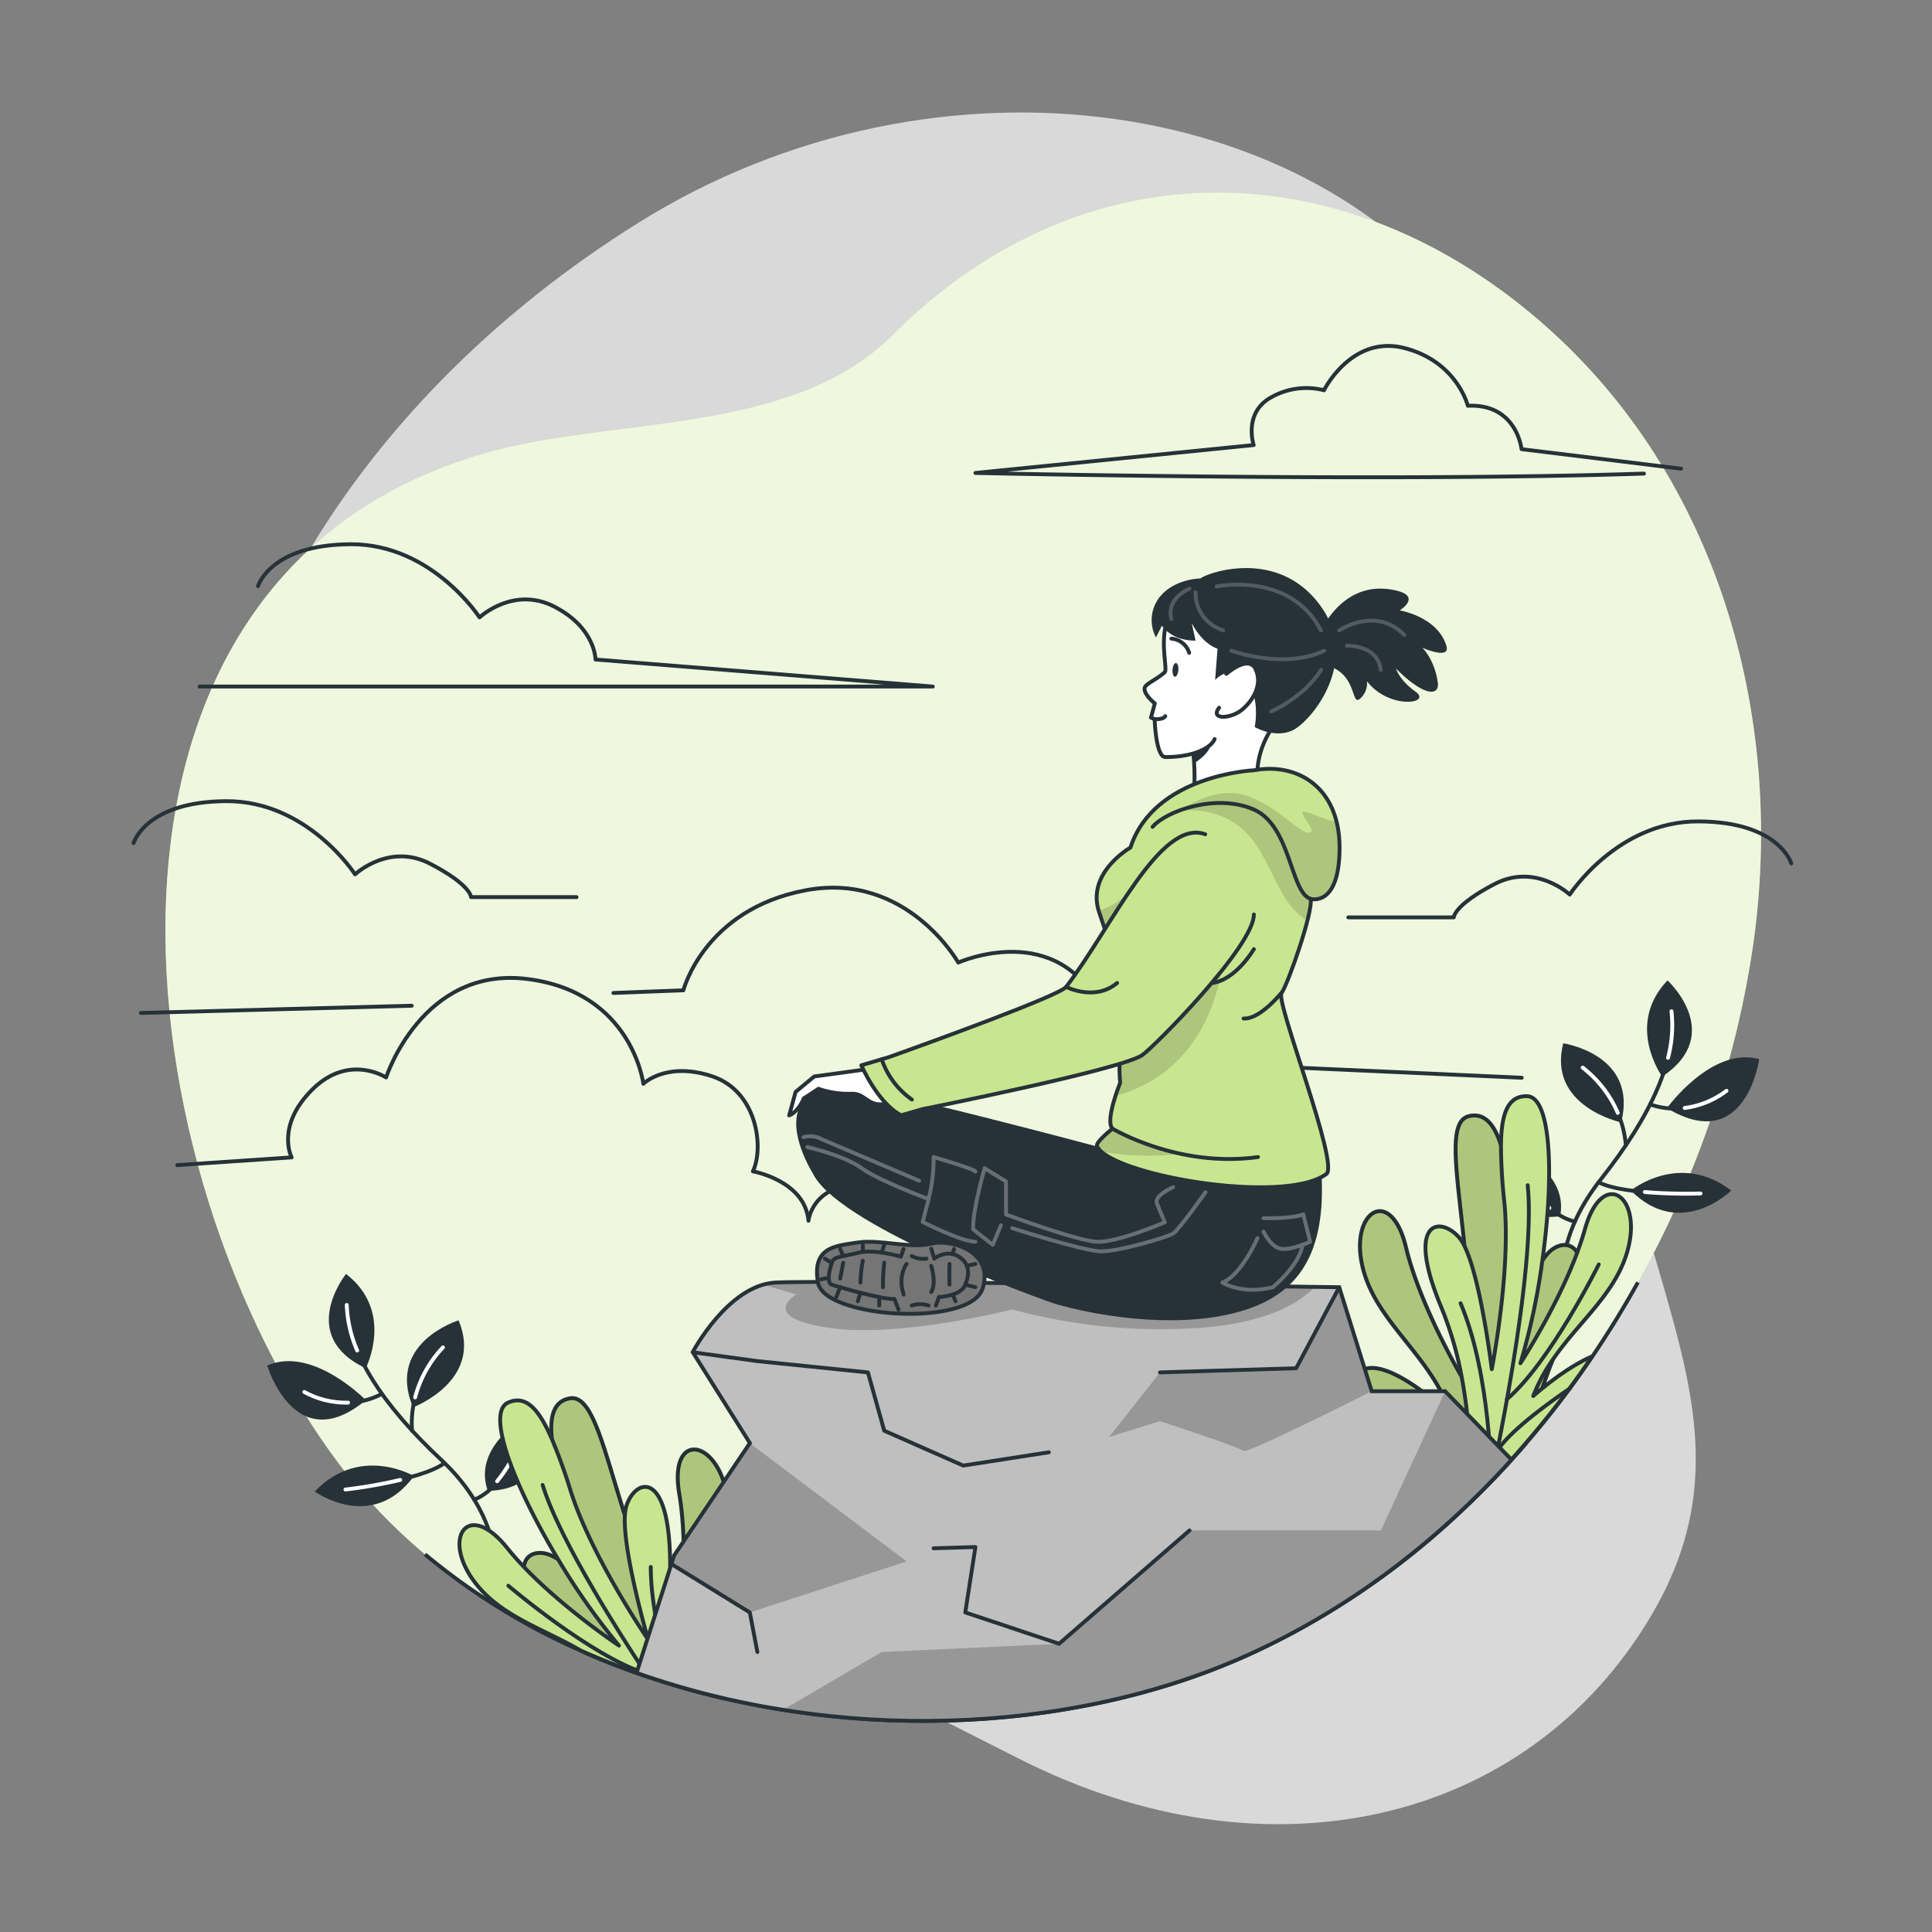 <svg xmlns="http://www.w3.org/2000/svg" xmlns:xlink="http://www.w3.org/1999/xlink" viewBox="0 0 500 500"><rect x="0" y="0" width="500" height="500" fill="#808080" stroke="none"/><defs><clipPath id="freepik--clip-path--inject-38"><path d="M164.74,432.94c51.17,18.1,111.58,16.3,157.84-4.47,26.22-11.76,49.31-29.38,68.59-50.7L374,360.05H355l-8.41-26.92s-133.81-1.93-146-1.2-21.32,18-21.32,18l14.8,23.54-19.6,29.08Z" style="fill:#bfbfbf;stroke:#263238;stroke-miterlimit:10"></path></clipPath><clipPath id="freepik--clip-path-2--inject-38"><path d="M324.5,199.35s-25.85,1.14-31.94,20c0,0-11.63,6.55-8.07,16.83s6.72,21.52,6.72,21.52-2.1,14.88-1.31,22.53c0,0-4,9.78-2,11.87,0,0-4.42,3.51-4,4.48,2.95,7.36,48.17,15.46,59.37,7.25,3.41-2.5-13.22-44.68-11.62-46.81s8.31-21.23,7.52-24.4c0,0,7.51,2.33,7.51-13.27S335.74,197.25,324.5,199.35Z" style="fill:#C8E690;stroke:#263238;stroke-linecap:round;stroke-linejoin:round"></path></clipPath></defs><g id="freepik--background-simple--inject-38"><path d="M67.93,167.09s-27.88,72,11.3,144.5S199.11,422.39,263.7,455.14s131.66,16.8,163.53-36.84-11.84-91.93-11.9-168.42,11.45-96.74-30-161.36-143.06-78.93-219.9-31S67.93,167.09,67.93,167.09Z" style="fill:#fff;opacity:0.7"></path><path d="M401.55,85.78l-.56-.51c-51.57-46.43-120.06-48.53-170,1.46-26,26.05-72.19,21.07-105.23,30.49C11.88,149.71,31.58,304.27,87.85,379c50.78,67.42,160.81,82.66,234.73,49.48,65-29.15,110.7-94.27,127-162.37q2.44-10.23,4-20.67C462.12,187.46,445.67,125.9,401.55,85.78Z" style="fill:#C8E690"></path><path d="M401.55,85.78l-.56-.51c-51.57-46.43-120.06-48.53-170,1.46-26,26.05-72.19,21.07-105.23,30.49C11.88,149.71,31.58,304.27,87.85,379c50.78,67.42,160.81,82.66,234.73,49.48,65-29.15,110.7-94.27,127-162.37q2.44-10.23,4-20.67C462.12,187.46,445.67,125.9,401.55,85.78Z" style="fill:#fff;opacity:0.7"></path></g><g id="freepik--Clouds--inject-38"><path d="M66.77,151.71s3.11-10.8,24.07-10.86,33.26,18.93,33.26,18.93,8.79-8.27,19.42-2.75,10.59,13.65,10.59,13.65l87.3,7-189.77,0" style="fill:none;stroke:#263238;stroke-linecap:round;stroke-linejoin:round"></path><path d="M463.58,223.45s-3.11-10.81-24.08-10.87-33.25,18.94-33.25,18.94-8.79-8.27-19.42-2.75-10.59,8.65-10.59,8.65h-27.3" style="fill:none;stroke:#263238;stroke-linecap:round;stroke-linejoin:round"></path><path d="M34.56,218.2s3.11-10.8,24.08-10.86,33.25,18.94,33.25,18.94,8.79-8.27,19.42-2.75,10.59,8.64,10.59,8.64h27.3" style="fill:none;stroke:#263238;stroke-linecap:round;stroke-linejoin:round"></path><path d="M45.88,301.53l29.6-2s-4.22-8,5.29-17.51,19.15-3.17,19.15-3.17,9.32-28.88,36.52-25.49,30.06,27.13,30.06,27.13,5.81-5.83,17.65-2,13.63,18.49,10.7,24.66c0,0,13.48,2.37,14.38,12.78,0,0,.83-9.21,13.52-9.49s15.85,14,15.85,14h14.25" style="fill:none;stroke:#263238;stroke-linecap:round;stroke-linejoin:round"></path><path d="M435.05,121.3l-41.28-5.06s-1.21-11.82-13.9-11.23c0,0-2.8-11.47-16.45-14.94S342.65,101,342.65,101a18.5,18.5,0,0,0-14.27,2.18c-6.54,4.12-3.93,12-3.93,12l-72,7.22s105.77,2.41,173,.16" style="fill:none;stroke:#263238;stroke-linecap:round;stroke-linejoin:round"></path><path d="M393.82,278.92l-71.13-3.2c-7.82-23.66-37.4-13.77-37.4-13.77C274.09,237.42,248,249.11,248,249.11s-13.3-23.65-39.53-18.7-31.62,25.88-31.62,25.88l-18.11.69" style="fill:none;stroke:#263238;stroke-linecap:round;stroke-linejoin:round"></path><line x1="106.56" y1="260.28" x2="36.47" y2="262.15" style="fill:none;stroke:#263238;stroke-linecap:round;stroke-linejoin:round"></line></g><g id="freepik--Stone--inject-38"><path d="M423.89,331.88c-3.64,6.54-7.57,12.94-11.77,19.14-1.9,2.82-3.86,5.58-5.86,8.31h0q-5.37,7.25-11.25,14.08-1.87,2.2-3.83,4.35-4.46,4.94-9.18,9.58l-1.76,1.72a203.22,203.22,0,0,1-57.65,39.4c-39.5,17.74-89.33,21.64-134.91,11.13-2.67-.62-5.33-1.28-8-2q-2.91-.8-5.79-1.66-3.1-.93-6.17-2c-1-.33-2-.68-3-1-4.43-1.56-8.8-3.28-13.07-5.14l-1.42-.63A169.71,169.71,0,0,1,110,402.27" style="fill:none;stroke:#263238;stroke-miterlimit:10"></path><path d="M389.77,296.69s16.38,5.54,14,18.05C403.73,314.74,384.84,318.25,389.77,296.69Z" style="fill:#263238"></path><path d="M422.06,308.11s12.52-10.27,26,0C448,308.13,435,321.06,422.06,308.11Z" style="fill:#263238"></path><path d="M455.28,274.1s-3.46,25-23.87,12.69C431.41,286.79,442.94,270.71,455.28,274.1Z" style="fill:#263238"></path><path d="M431.55,253.72s15.1,13.85-1.37,24.91C430.18,278.63,420.5,265.31,431.55,253.72Z" style="fill:#263238"></path><path d="M404.56,270s19.49,2.88,15,20.48C419.6,290.47,400.4,286.41,404.56,270Z" style="fill:#263238"></path><path d="M404.72,334.34s-3.34-12.82,9.66-29.24,19.76-31.31,18.19-43.4" style="fill:none;stroke:#263238;stroke-linecap:round;stroke-linejoin:round"></path><path d="M409.6,276.3s10.25,7.4,11.16,20.12" style="fill:none;stroke:#263238;stroke-linecap:round;stroke-linejoin:round"></path><path d="M446.81,282.3s-8.85,7.31-19.76,3.52" style="fill:none;stroke:#263238;stroke-linecap:round;stroke-linejoin:round"></path><path d="M440.09,308.87s-19.56.64-26.37-2.91" style="fill:none;stroke:#263238;stroke-linecap:round;stroke-linejoin:round"></path><path d="M393.82,303.62s5.53,10.6,13.76,12.53" style="fill:none;stroke:#263238;stroke-linecap:round;stroke-linejoin:round"></path><path d="M431.68,273.76a32.71,32.71,0,0,0,.89-12.06" style="fill:none;stroke:#fff;stroke-linecap:round;stroke-linejoin:round"></path><path d="M409.6,276.3A29.79,29.79,0,0,1,418.68,288" style="fill:none;stroke:#fff;stroke-linecap:round;stroke-linejoin:round"></path><path d="M446.81,282.3A22.51,22.51,0,0,1,436,286.74" style="fill:none;stroke:#fff;stroke-linecap:round;stroke-linejoin:round"></path><path d="M440.09,308.87a130.58,130.58,0,0,1-14.4-.37" style="fill:none;stroke:#fff;stroke-linecap:round;stroke-linejoin:round"></path><path d="M393.82,303.62a34.45,34.45,0,0,0,7.15,9" style="fill:none;stroke:#fff;stroke-linecap:round;stroke-linejoin:round"></path><path d="M137.32,365.88s-15.36,7.94-11.08,19.94C126.24,385.82,145.44,386.45,137.32,365.88Z" style="fill:#263238"></path><path d="M107.12,382S93.19,373.76,81.44,386C81.44,386,96.31,396.77,107.12,382Z" style="fill:#263238"></path><path d="M69.16,353.41s7.17,24.16,25.51,8.95C94.67,362.36,80.85,348.2,69.16,353.41Z" style="fill:#263238"></path><path d="M89.55,329.69s-12.84,16,5.1,24.41C94.65,354.1,102.22,339.48,89.55,329.69Z" style="fill:#263238"></path><path d="M118.68,341.7s-18.83,5.79-11.79,22.52C106.89,364.22,125.26,357.32,118.68,341.7Z" style="fill:#263238"></path><path d="M128.38,406.87s1.2-14.7-14.12-29-24.25-28-24.52-40.16" style="fill:none;stroke:#263238;stroke-linecap:round;stroke-linejoin:round"></path><path d="M114.64,348.7s-9,8.87-8,21.57" style="fill:none;stroke:#263238;stroke-linecap:round;stroke-linejoin:round"></path><path d="M78.76,360.24s9.85,5.89,20.07.5" style="fill:none;stroke:#263238;stroke-linecap:round;stroke-linejoin:round"></path><path d="M89.4,385.49s19.44-2.31,25.64-6.84" style="fill:none;stroke:#263238;stroke-linecap:round;stroke-linejoin:round"></path><path d="M134.36,373.34s-3.78,11.63-11.63,14.78" style="fill:none;stroke:#263238;stroke-linecap:round;stroke-linejoin:round"></path><path d="M92.44,349.51a32.81,32.81,0,0,1-2.7-11.78" style="fill:none;stroke:#fff;stroke-linecap:round;stroke-linejoin:round"></path><path d="M114.64,348.7a29.84,29.84,0,0,0-7.21,12.95" style="fill:none;stroke:#fff;stroke-linecap:round;stroke-linejoin:round"></path><path d="M78.76,360.24A22.47,22.47,0,0,0,90.08,363" style="fill:none;stroke:#fff;stroke-linecap:round;stroke-linejoin:round"></path><path d="M89.4,385.49A127.92,127.92,0,0,0,103.58,383" style="fill:none;stroke:#fff;stroke-linecap:round;stroke-linejoin:round"></path><path d="M134.36,373.34a34.2,34.2,0,0,1-5.71,10" style="fill:none;stroke:#fff;stroke-linecap:round;stroke-linejoin:round"></path><path d="M359.91,364c12.17,6.1,17.92,18.18,20.32,25.06l1.76-1.72q4.72-4.65,9.18-9.58,1.95-2.14,3.83-4.35c.58-2.32,1.24-4.77,2-7.3.64-2.19,1.35-4.44,2.12-6.72.83-2.47,1.73-5,2.72-7.46.85-2.15,1.76-4.3,2.74-6.41s1.85-4.24,2.51-6.1c2.76-7.81,2.58-12.71,1.12-15.2-1.66-2.82-4.95-2.58-7.48,0a13.56,13.56,0,0,0-1.5,1.89h0a61.2,61.2,0,0,0-5.36,11.07c-2.59,6.59-4.48,13-4.48,13s2.95-21.58,2.12-33.12c-.59-8.1-1.45-15.36-3-20.51-1.73-5.59-4.33-8.69-8.4-7.68-5.68,1.41-2.94,15-1.14,33.38.63,6.39,1.14,13.37,1.14,20.62a129.92,129.92,0,0,1-.83,15.14s-.31-.51-.84-1.43c-2.71-4.71-11.31-20.25-14.57-33.78-3.89-16.16-14.7-9.38-11.24,5.09s17.72,22.76,23,38.48c0,0-18.24-17.49-24.28-10.84C347.89,359.29,356.28,362.19,359.91,364Z" style="fill:#C8E690;stroke:#263238;stroke-linecap:round;stroke-linejoin:round"></path><path d="M359.91,364c12.17,6.1,17.92,18.18,20.32,25.06l1.76-1.72q4.72-4.65,9.18-9.58,1.95-2.14,3.83-4.35c.58-2.32,1.24-4.77,2-7.3.64-2.19,1.35-4.44,2.12-6.72.83-2.47,1.73-5,2.72-7.46.85-2.15,1.76-4.3,2.74-6.41s1.85-4.24,2.51-6.1c2.76-7.81,2.58-12.71,1.12-15.2-1.66-2.82-4.95-2.58-7.48,0a13.56,13.56,0,0,0-1.5,1.89h0a61.2,61.2,0,0,0-5.36,11.07c-2.59,6.59-4.48,13-4.48,13s2.95-21.58,2.12-33.12c-.59-8.1-1.45-15.36-3-20.51-1.73-5.59-4.33-8.69-8.4-7.68-5.68,1.41-2.94,15-1.14,33.38.63,6.39,1.14,13.37,1.14,20.62a129.92,129.92,0,0,1-.83,15.14s-.31-.51-.84-1.43c-2.71-4.71-11.31-20.25-14.57-33.78-3.89-16.16-14.7-9.38-11.24,5.09s17.72,22.76,23,38.48c0,0-18.24-17.49-24.28-10.84C347.89,359.29,356.28,362.19,359.91,364Z" style="fill-opacity:0.7;stroke:#263238;stroke-miterlimit:10;opacity:0.2"></path><path d="M373,338.3a91,91,0,0,1,5.33,18.29,131.67,131.67,0,0,1,2,30.45l1.59.31q4.72-4.65,9.18-9.58,1.95-2.14,3.83-4.35,5.88-6.82,11.25-14.08h0c2-2.73,4-5.49,5.86-8.31-4.86,2.07-10.12,6-13,8.38-1.39,1.12-2.24,1.88-2.24,1.88a43.94,43.94,0,0,1,5-9.34c6.83-10,16.32-17.14,19.41-28.3,4-14.34-6.58-21.5-11.05-5.48-.56,2-1.24,4-2,6.07-5.33,14.3-14.67,28.57-14.67,28.57a173.45,173.45,0,0,0,5.68-26.67h0c3-21.41,2.41-42.34-4-42.45-4.93-.09-6.67,4.45-6.72,12.89a140.09,140.09,0,0,0,.88,14.62c1.76,17.69-3.26,43.15-3.26,43.15s-2.83-23.52-7.16-32.07a10,10,0,0,0-1.38-2.12C372.43,314.55,363.73,316.11,373,338.3Z" style="fill:#C8E690;stroke:#263238;stroke-linecap:round;stroke-linejoin:round"></path><path d="M378,337.28c7.9,18.73,7.89,45.84,7.89,45.84s11.8-53.65,9.48-76.39" style="fill:none;stroke:#263238;stroke-linecap:round;stroke-linejoin:round"></path><path d="M413.76,327.24s-12.54,25.3-23.78,34.89" style="fill:none;stroke:#263238;stroke-linecap:round;stroke-linejoin:round"></path><path d="M387.45,375.49c1.8-2.79,5.49-6.16,9.53-9.37,3.12-2.47,6.44-4.85,9.27-6.78h0" style="fill:none;stroke:#263238;stroke-linecap:round;stroke-linejoin:round"></path><path d="M142.51,419l0,0q2,2.16,4.67,4.58c1.52,1.36,3,2.78,4.45,4.22,4.27,1.86,8.64,3.58,13.07,5.14,1,.35,2,.7,3,1q3.06,1,6.17,2,2.88.87,5.79,1.66c2.64.72,5.3,1.38,8,2A37.69,37.69,0,0,1,195.54,423c2.62-3.1,9.19-9.07,4.59-11.18-8.17-3.74-18,19.52-18,19.52-1.33-16.53,8.52-29.77,6-44.43s-15.12-16.64-12.33-.25c2.33,13.72.54,31.39-.1,36.79-.12,1.05-.21,1.64-.21,1.64a130.3,130.3,0,0,1-6.71-13.57v0c-2.86-6.66-5.13-13.28-7.07-19.4-5.59-17.62-8.41-31.18-14.19-30.24-4.14.68-5.31,4.55-4.7,10.37.57,5.36,2.63,12.37,5.28,20,3.72,10.76,14.64,29,15,29.6-.26-.31-4.41-5.29-9.22-10.17a61.7,61.7,0,0,0-9.29-8.06h0a14.57,14.57,0,0,0-2.12-1.15c-3.35-1.37-6.46-.3-6.88,2.95C135.14,408.29,136.9,412.87,142.51,419Z" style="fill:#C8E690;stroke:#263238;stroke-linecap:round;stroke-linejoin:round"></path><path d="M142.51,419l0,0q2,2.16,4.67,4.58c1.52,1.36,3,2.78,4.45,4.22,4.27,1.86,8.64,3.58,13.07,5.14,1,.35,2,.7,3,1q3.06,1,6.17,2,2.88.87,5.79,1.66c2.64.72,5.3,1.38,8,2A37.69,37.69,0,0,1,195.54,423c2.62-3.1,9.19-9.07,4.59-11.18-8.17-3.74-18,19.52-18,19.52-1.33-16.53,8.52-29.77,6-44.43s-15.12-16.64-12.33-.25c2.33,13.72.54,31.39-.1,36.79-.12,1.05-.21,1.64-.21,1.64a130.3,130.3,0,0,1-6.71-13.57v0c-2.86-6.66-5.13-13.28-7.07-19.4-5.59-17.62-8.41-31.18-14.19-30.24-4.14.68-5.31,4.55-4.7,10.37.57,5.36,2.63,12.37,5.28,20,3.72,10.76,14.64,29,15,29.6-.26-.31-4.41-5.29-9.22-10.17a61.7,61.7,0,0,0-9.29-8.06h0a14.57,14.57,0,0,0-2.12-1.15c-3.35-1.37-6.46-.3-6.88,2.95C135.14,408.29,136.9,412.87,142.51,419Z" style="fill-opacity:0.7;stroke:#263238;stroke-miterlimit:10;opacity:0.2"></path><path d="M123.28,410c6.76,8.45,17.3,11.51,27,17.15l1.42.63c4.27,1.86,8.64,3.58,13.07,5.14,1,.35,2,.7,3,1q3.06,1,6.17,2,2.88.87,5.79,1.66a129.1,129.1,0,0,1-4-14.16,91,91,0,0,1-2.3-18.92c-.18-24.06-8.79-22.07-11.27-14.93a10.58,10.58,0,0,0-.43,2.5c-.61,9.42,5.84,31.62,6,32.28-.45-.65-14.71-21.67-20-38.37a140.5,140.5,0,0,0-5-13.78c-3.37-7.74-6.75-11.23-11.25-9.2-5.9,2.64,1.85,22.09,13,40.61h0a174.1,174.1,0,0,0,15.71,22.27c-.43-.29-14.35-9.6-24.72-20.48-1.49-1.58-2.92-3.18-4.22-4.8C120.86,387.67,114,398.41,123.28,410Z" style="fill:#C8E690;stroke:#263238;stroke-linecap:round;stroke-linejoin:round"></path><path d="M167.74,434c-.19-.29-.38-.58-.58-.87-4.2-6.4-9-13.9-13.36-21.4-5.86-10-11.06-20-13.37-27.42" style="fill:none;stroke:#263238;stroke-linecap:round;stroke-linejoin:round"></path><path d="M168.42,405.53c0,2,.12,4,.3,6v0a126.16,126.16,0,0,0,5.18,24.43" style="fill:none;stroke:#263238;stroke-linecap:round;stroke-linejoin:round"></path><path d="M131.56,410.39s21.5,18.32,35.6,22.71" style="fill:none;stroke:#263238;stroke-linecap:round;stroke-linejoin:round"></path><path d="M164.74,432.94c51.17,18.1,111.58,16.3,157.84-4.47,26.22-11.76,49.31-29.38,68.59-50.7L374,360.05H355l-8.41-26.92s-133.81-1.93-146-1.2-21.32,18-21.32,18l14.8,23.54-19.6,29.08Z" style="fill:#bfbfbf"></path><g style="clip-path:url(#freepik--clip-path--inject-38)"><path d="M214.37,343.62c18.35,2.77,47.57-4.74,47.57-4.74a146.3,146.3,0,0,0,48.77,4.74c17.91-1.3,26.09-6.91,29.58-10.58-26.65-.37-129.1-1.74-139.72-1.11a13.46,13.46,0,0,0-3,.53l8.52,2.56S196,340.85,214.37,343.62Z" style="fill-opacity:0.7;opacity:0.3"></path><path d="M355,360.05s-32.35,16.33-33.17,15.44-21.65-7.7-21.65-7.7L287,371.93l13.22-16.76,35.25-1.07,11.16-21Z" style="fill-opacity:0.7;opacity:0.3"></path><polygon points="173.75 404.77 194.05 417.3 234.64 404.09 194.05 373.5 174.45 402.58 173.75 404.77" style="fill-opacity:0.7;opacity:0.3"></polygon><path d="M202.62,442.51c41.31,6.59,84.74,1.77,120-14,26.22-11.76,49.31-29.38,68.59-50.7L374,360.05l-16.61,36H307.86L274.09,425.4l-45.9,2.14Z" style="fill-opacity:0.7;opacity:0.3"></path><polyline points="271.44 375.85 249.28 379.29 228.84 370.27 224.62 355.18 196.01 352.26 179.25 349.96" style="fill:none;stroke:#263238;stroke-linecap:round;stroke-linejoin:round"></polyline><polyline points="300.19 355.18 335.44 354.1 346.6 333.13" style="fill:none;stroke:#263238;stroke-linecap:round;stroke-linejoin:round"></polyline><polyline points="307.86 396.07 274.09 425.4 249.81 417.3 252.44 400.37 241.61 400.7" style="fill:none;stroke:#263238;stroke-linecap:round;stroke-linejoin:round"></polyline><polyline points="173.35 404.52 194.05 417.3 196.01 427.54" style="fill:none;stroke:#263238;stroke-linecap:round;stroke-linejoin:round"></polyline></g><path d="M164.74,432.94c51.17,18.1,111.58,16.3,157.84-4.47,26.22-11.76,49.31-29.38,68.59-50.7L374,360.05H355l-8.41-26.92s-133.81-1.93-146-1.2-21.32,18-21.32,18l14.8,23.54-19.6,29.08Z" style="fill:none;stroke:#263238;stroke-miterlimit:10"></path></g><g id="freepik--Character--inject-38"><path d="M341.59,298.91c2.55,23.21-4.22,34.29-17.09,39.3-14,5.44-34.48,3.9-50.79-.58-3-.84-54.75-19.47-62.93-33.18-6.78-11.38-7.67-22.54,6.86-23.32,6.93-.37,68.57,16.2,68.57,16.2l5.8-2.11Z" style="fill:#263238"></path><path d="M306.7,189a6.21,6.21,0,0,1,1.16,2,24.32,24.32,0,0,1,1.18,6.52,58.64,58.64,0,0,1,0,6.91l16.68-.63c-1.69-8.81,3.77-15.8,3.77-15.8C329.88,160.31,303.54,185.53,306.7,189Z" style="fill:#fff;stroke:#263238;stroke-linecap:round;stroke-linejoin:round"></path><path d="M324.5,199.35s-25.85,1.14-31.94,20c0,0-11.63,6.55-8.07,16.83s6.72,21.52,6.72,21.52-2.1,14.88-1.31,22.53c0,0-4,9.78-2,11.87,0,0-4.42,3.51-4,4.48,2.95,7.36,48.17,15.46,59.37,7.25,3.41-2.5-13.22-44.68-11.62-46.81s8.31-21.23,7.52-24.4c0,0,7.51,2.33,7.51-13.27S335.74,197.25,324.5,199.35Z" style="fill:#C8E690"></path><g style="clip-path:url(#freepik--clip-path-2--inject-38)"><path d="M346.6,219.31c0,15.6-7.51,13.27-7.51,13.27.22.88-.14,3-.8,5.61a12.82,12.82,0,0,1-1.2-.77C326.74,230,329,208.78,305.4,209.7c0,0,8.58-6.19,16.44-4s14.49,9.92,16.82,9.81-1.31-3.43-1.57-5.14c-.21-1.32,4.71,1.58,8.74,2.3h0A27.29,27.29,0,0,1,346.6,219.31Z" style="fill-opacity:0.7;opacity:0.2"></path><path d="M316.25,250s-2.28,26.88-27.56,33.6c.61-1.93,1.21-3.41,1.21-3.41-.79-7.65,1.31-22.53,1.31-22.53s-3.15-11.23-6.72-21.52c-.06-.17-.11-.34-.16-.51a16,16,0,0,0,8.63-5.9C298.44,222.56,316.25,250,316.25,250Z" style="fill-opacity:0.7;opacity:0.2"></path><path d="M305.4,298.57A67.26,67.26,0,0,1,285,298h0a4.1,4.1,0,0,1-1.14-1.48c-.36-.9,3.4-4,4-4.43C292.58,294.34,300.58,297.82,305.4,298.57Z" style="fill-opacity:0.7;opacity:0.2"></path></g><path d="M324.5,199.35s-25.85,1.14-31.94,20c0,0-11.63,6.55-8.07,16.83s6.72,21.52,6.72,21.52-2.1,14.88-1.31,22.53c0,0-4,9.78-2,11.87,0,0-4.42,3.51-4,4.48,2.95,7.36,48.17,15.46,59.37,7.25,3.41-2.5-13.22-44.68-11.62-46.81s8.31-21.23,7.52-24.4c0,0,7.51,2.33,7.51-13.27S335.74,197.25,324.5,199.35Z" style="fill:none;stroke:#263238;stroke-linecap:round;stroke-linejoin:round"></path><path d="M339.09,232.58c-5.14-1.71-5-18.85-14.59-23.07s-22.57.26-26.21,4.48" style="fill:none;stroke:#263238;stroke-linecap:round;stroke-linejoin:round"></path><path d="M226.08,276.49l-15.36,2.1-4.82,4-1.66,6.07s2.19-.66,3.79-4.42c0,0,1.88-1.16,3.77-2.47a23.59,23.59,0,0,0,8.8,1.28c3.44,0,4.26,3.66,8.7,2.53C237.2,283.52,226.08,276.49,226.08,276.49Z" style="fill:#fff;stroke:#263238;stroke-linecap:round;stroke-linejoin:round"></path><path d="M311.92,215.91c-11.67-4.22-24.13,24-36,39.49-1.71,2.24-34.81,14.24-45.89,18.19l-7.12,2.11s4.22,9.76,10.29,12.93l5.54-1.59s50.89-10.1,56.81-13.94c3-2,29-28.25,28.95-36.43" style="fill:#C8E690;stroke:#263238;stroke-linecap:round;stroke-linejoin:round"></path><path d="M254.28,333.52c3.07-9.31-7.71-13-13.28-11.66s-13.17-1.18-19-.3-11.89,1.14-10.31,10.37S251,343.54,254.28,333.52Z" style="fill:#757575;stroke:#263238;stroke-linecap:round;stroke-linejoin:round"></path><path d="M233.85,323.23l-.72,2s-6.88-2.11-11.13-1-6.22.86-6.74,2.57-1.46,5.14,0,5.67,13.58,4,16.22,3.69l1.05,2.77" style="fill:none;stroke:#263238;stroke-linecap:round;stroke-linejoin:round"></path><line x1="227.56" y1="335.67" x2="227.56" y2="337.87" style="fill:none;stroke:#263238;stroke-linecap:round;stroke-linejoin:round"></line><line x1="222.68" y1="334.54" x2="222" y2="336.77" style="fill:none;stroke:#263238;stroke-linecap:round;stroke-linejoin:round"></line><line x1="217.44" y1="333.13" x2="216.44" y2="335.66" style="fill:none;stroke:#263238;stroke-linecap:round;stroke-linejoin:round"></line><line x1="214.48" y1="330.7" x2="212.49" y2="331.08" style="fill:none;stroke:#263238;stroke-linecap:round;stroke-linejoin:round"></line><line x1="215.26" y1="326.79" x2="213.48" y2="325.74" style="fill:none;stroke:#263238;stroke-linecap:round;stroke-linejoin:round"></line><line x1="218.23" y1="325.06" x2="217.44" y2="323.23" style="fill:none;stroke:#263238;stroke-linecap:round;stroke-linejoin:round"></line><line x1="223.3" y1="323.23" x2="223.3" y2="322.18" style="fill:none;stroke:#263238;stroke-linecap:round;stroke-linejoin:round"></line><line x1="228.19" y1="324.14" x2="228.84" y2="322.18" style="fill:none;stroke:#263238;stroke-linecap:round;stroke-linejoin:round"></line><path d="M241,323.16l.79,2.58s3-2.42,6.06-.68,3.17,4.37,2,7.4-6.85,3.2-6.85,3.2l-.79,2.21" style="fill:none;stroke:#263238;stroke-linecap:round;stroke-linejoin:round"></path><line x1="247.3" y1="336.77" x2="246.53" y2="335.02" style="fill:none;stroke:#263238;stroke-linecap:round;stroke-linejoin:round"></line><line x1="252.44" y1="333.13" x2="249.8" y2="332.46" style="fill:none;stroke:#263238;stroke-linecap:round;stroke-linejoin:round"></line><line x1="252.44" y1="327.11" x2="250.19" y2="327.59" style="fill:none;stroke:#263238;stroke-linecap:round;stroke-linejoin:round"></line><line x1="246.91" y1="323.23" x2="246.53" y2="324.47" style="fill:none;stroke:#263238;stroke-linecap:round;stroke-linejoin:round"></line><path d="M234.64,327.11s-2.37,2.91-.79,7.91" style="fill:none;stroke:#263238;stroke-linecap:round;stroke-linejoin:round"></path><path d="M241,327.59s1.45,4.51,0,6.8" style="fill:none;stroke:#263238;stroke-linecap:round;stroke-linejoin:round"></path><path d="M239.78,325.74a6.24,6.24,0,0,1-3.83-.68" style="fill:none;stroke:#263238;stroke-linecap:round;stroke-linejoin:round"></path><path d="M240.31,337.87a7,7,0,0,0-4.36,0" style="fill:none;stroke:#263238;stroke-linecap:round;stroke-linejoin:round"></path><path d="M228.84,326.79a52.83,52.83,0,0,0-.32,6.34" style="fill:none;stroke:#263238;stroke-linecap:round;stroke-linejoin:round"></path><path d="M223.3,326.26a33.84,33.84,0,0,0-.62,5.67" style="fill:none;stroke:#263238;stroke-linecap:round;stroke-linejoin:round"></path><path d="M218.23,326.79s-.58,3-.79,4.1" style="fill:none;stroke:#263238;stroke-linecap:round;stroke-linejoin:round"></path><path d="M245.73,327.11s-.08,2.59,0,5.35" style="fill:none;stroke:#263238;stroke-linecap:round;stroke-linejoin:round"></path><g style="opacity:0.3"><path d="M303.62,307.24s-5,2.15-4.22,4.16,2.06,4.92,2.06,4.92-12.43,5.36-17.67,5.05-23.43-7.06-23.43-7.06v-8.54l-5.54-3.43s-3.26,11.34-2.95,15.82l5.06,4,2.11-5.07" style="fill:none;stroke:#fff;stroke-linecap:round;stroke-linejoin:round"></path><path d="M312,308.54s-6.86,9.69-8.37,10.68-14.18,4.71-18.73,4.63-22.94-6-22.94-6" style="fill:none;stroke:#fff;stroke-linecap:round;stroke-linejoin:round"></path><path d="M252.44,303.2c0-.6-10.83-3.76-10.83-3.76a41.86,41.86,0,0,1-1.3,10.88l-1.51,5.93s10.17,5.13,13.64,5.12" style="fill:none;stroke:#fff;stroke-linecap:round;stroke-linejoin:round"></path><path d="M237.87,305.57s-25.11-10.68-26.43-11.27a6.35,6.35,0,0,0-3.49,0" style="fill:none;stroke:#fff;stroke-linecap:round;stroke-linejoin:round"></path><path d="M240.31,310.32s-12.76-4.68-17.32-8-14.06-5.47-14.06-5.47" style="fill:none;stroke:#fff;stroke-linecap:round;stroke-linejoin:round"></path><path d="M327,315.26s7.52.2,10.29-1l1.78,7.1s-5.14,2.37-7.72,1.79-4.35-4.4-4.35-4.4" style="fill:none;stroke:#fff;stroke-linecap:round;stroke-linejoin:round"></path><path d="M325.44,320.41s-4.15,9.6-9.1,11.52c0,0,5.14,3.24,13.06,1.2,0,0,6.84-5.57,7.69-10.95" style="fill:none;stroke:#fff;stroke-linecap:round;stroke-linejoin:round"></path></g><path d="M307.86,191a24.32,24.32,0,0,1,1.18,6.52c5.52-3.45,4.43-6.52,4.43-6.52Z" style="fill:#263238"></path><path d="M328.63,188.69c20.49-23.25,5.18-35.82-7.09-36.78C294,149.77,303,172.64,301.42,174c-2.6,2.23-5.12,3-5.21,4.15-.13,1.72,2.66,3.89,2.66,3.89l-1,3.69.94.38s.29,9.82,2.77,9.82c7.41,0,11.82-2.39,12.77-4.66" style="fill:#fff;stroke:#263238;stroke-linecap:round;stroke-linejoin:round"></path><path d="M303.15,165.28a5.22,5.22,0,0,1,4.61,3.67" style="fill:none;stroke:#263238;stroke-linecap:round;stroke-linejoin:round"></path><path d="M303.45,173.3c-.08,1,.2,1.81.61,1.84s.82-.74.9-1.72-.2-1.8-.62-1.83S303.52,172.32,303.45,173.3Z" style="fill:#263238"></path><path d="M298.8,186.11s2.28.18,2.77-.77" style="fill:none;stroke:#263238;stroke-linecap:round;stroke-linejoin:round"></path><path d="M310.68,149.71s-6.88,0-10.71,5a9.63,9.63,0,0,0-.81,10.27l1.55-3.07s2.35,3.93,8.7,3.88l-1-4.6s2.32,5.12,6.69,6.7l-.63,8.09s3.07-3.33,6.25-1.36c6,3.7,4,13.54,4,13.54s5.24,3.09,9.92.79,17.81-17.94,6.8-32.57S312.38,148.26,310.68,149.71Z" style="fill:#263238"></path><path d="M317.36,174.4s5.8-5.14,7.6-1.18-.63,8-3.47,10.41-8.42,2.78-6-.47" style="fill:#fff;stroke:#263238;stroke-linecap:round;stroke-linejoin:round"></path><path d="M341.26,164.53s5.3-14,18.51-12c9.07,1.38,2.46,5.44,2.46,5.44s9.75,1.57,12.09,9.14c1.18,3.81-6.24.52-6.24.52s3.09,2.84,4,8.85c.63,4-3.88,3.56-10.79-3.46,0,0,.76,2.9,5.07,6s-6.83,4.71-12.59-2.71a5.28,5.28,0,0,1-1.85,4.56c-2.23,1.76-.76-5.81-7.6-8.35S341.26,164.53,341.26,164.53Z" style="fill:#263238"></path><g style="opacity:0.2"><path d="M307.86,152.33s-6.13,2.45-4.71,7.86" style="fill:none;stroke:#fff;stroke-linecap:round;stroke-linejoin:round"></path><path d="M309.42,153.26s-.6,7.12,7.12,9.89" style="fill:none;stroke:#fff;stroke-linecap:round;stroke-linejoin:round"></path><path d="M314.87,151.77s18.92-4,27,11.38" style="fill:none;stroke:#fff;stroke-linecap:round;stroke-linejoin:round"></path><path d="M318.69,168.4s13.67,5,24,0" style="fill:none;stroke:#fff;stroke-linecap:round;stroke-linejoin:round"></path><path d="M329,184.12s8.56-3.71,12.88-10.76" style="fill:none;stroke:#fff;stroke-linecap:round;stroke-linejoin:round"></path><path d="M346.6,163.15s9.39-6.44,16.82,1.19" style="fill:none;stroke:#fff;stroke-linecap:round;stroke-linejoin:round"></path><path d="M348.58,167.11s7.93-.35,8.76,6.25" style="fill:none;stroke:#fff;stroke-linecap:round;stroke-linejoin:round"></path></g><path d="M287.85,292.06s17,10.28,37.73,7.38" style="fill:none;stroke:#263238;stroke-linecap:round;stroke-linejoin:round"></path><path d="M324.5,245.64s-4.69,8.08-10.94,8.78" style="fill:none;stroke:#263238;stroke-linecap:round;stroke-linejoin:round"></path><path d="M331.57,257s-5.48,6.86-9.73,6.59" style="fill:none;stroke:#263238;stroke-linecap:round;stroke-linejoin:round"></path><path d="M228.19,274.14A20.87,20.87,0,0,0,236,284.57" style="fill:none;stroke:#263238;stroke-linecap:round;stroke-linejoin:round"></path><path d="M275.92,255.4s7.39,3.85,13.19-1" style="fill:none;stroke:#263238;stroke-linecap:round;stroke-linejoin:round"></path></g></svg>